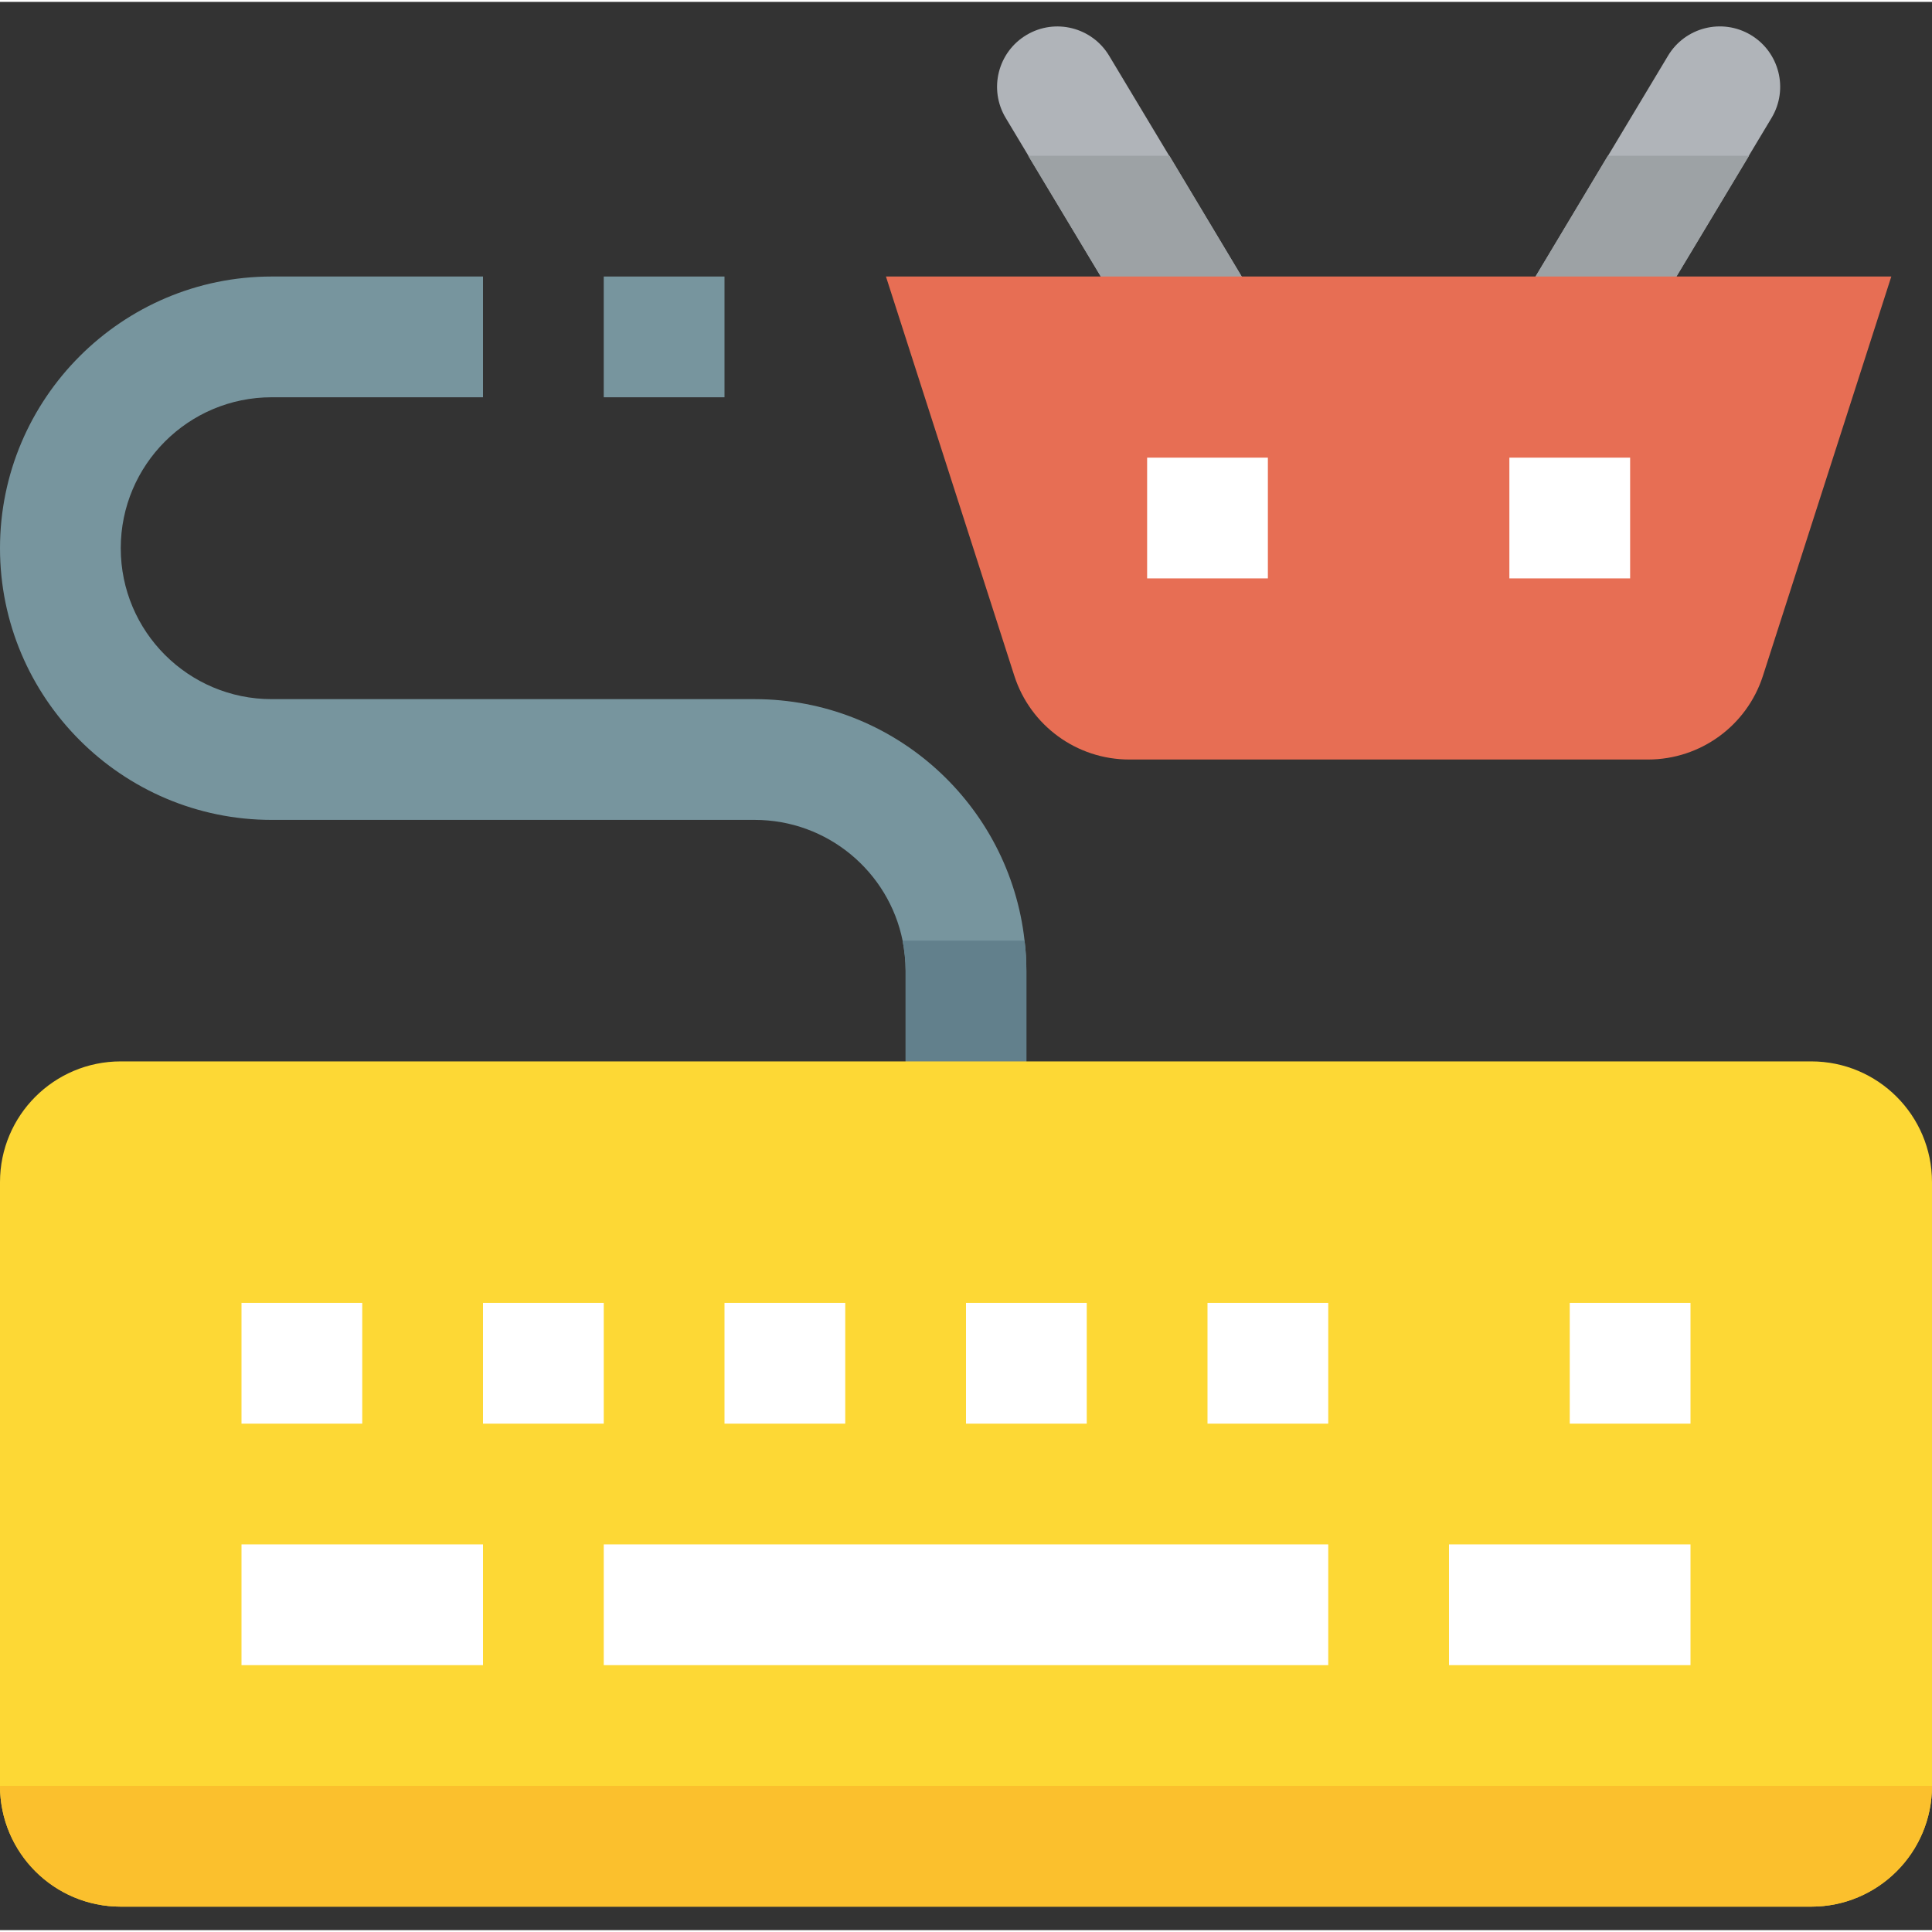 <svg height="512pt" viewBox="0 -6 512 511" width="512pt" xmlns="http://www.w3.org/2000/svg"><rect x="0" y="-6" width="512" height="511" fill="#333333" stroke="none"/><path d="m469.488 24.734-39.727 66.207-27.523-16.32 39.809-66.352c4.527-7.551 14.305-10.016 21.875-5.535 7.629 4.527 10.125 14.398 5.566 22zm0 0" fill="#b0b4b9"/><path d="m333.762 74.621-27.523 16.32-39.727-66.207c-4.559-7.602-2.062-17.473 5.551-21.984 7.57-4.496 17.344-2.016 21.875 5.535zm0 0" fill="#b0b4b9"/><path d="m309.922 34.781 23.84 39.84-27.523 16.32-33.758-56.16zm0 0" fill="#9da2a5"/><path d="m463.52 34.781-33.758 56.16-27.523-16.32 23.84-39.84zm0 0" fill="#9da2a5"/><path d="m436.734 194.781h-137.469c-13.906 0-26.211-8.977-30.465-22.207l-34.016-105.793h266.43l-34.016 105.809c-4.254 13.234-16.559 22.191-30.465 22.191zm0 0" fill="#e76e54"/><path d="m400 114.781h32v32h-32zm0 0" fill="#fff"/><path d="m304 114.781h32v32h-32zm0 0" fill="#fff"/><path d="m160 66.781h32v32h-32zm0 0" fill="#77959e"/><path d="m272 250.781v40h-32v-40c0-2.719-.32-5.438-.801-8-3.68-18.238-19.84-32-39.199-32h-128c-39.68 0-72-32.32-72-72s32.32-72 72-72h56v32h-56c-22.078 0-40 17.922-40 40 0 22.082 17.922 40 40 40h128c36.961 0 67.52 28 71.52 64 .32 2.562.48 5.281.48 8zm0 0" fill="#77959e"/><path d="m272 250.781v40h-32v-40c0-2.719-.32-5.438-.801-8h32.32c.32 2.562.48 5.281.48 8zm0 0" fill="#62808c"/><path d="m480 498.781h-448c-17.68 0-32-14.32-32-32v-160c0-17.68 14.32-32 32-32h448c17.68 0 32 14.32 32 32v160c0 17.68-14.32 32-32 32zm0 0" fill="#fdd835"/><g fill="#fff"><path d="m160 402.781h192v32h-192zm0 0"/><path d="m64 402.781h64v32h-64zm0 0"/><path d="m384 402.781h64v32h-64zm0 0"/><path d="m64 338.781h32v32h-32zm0 0"/><path d="m128 338.781h32v32h-32zm0 0"/><path d="m192 338.781h32v32h-32zm0 0"/><path d="m256 338.781h32v32h-32zm0 0"/><path d="m320 338.781h32v32h-32zm0 0"/><path d="m416 338.781h32v32h-32zm0 0"/></g><path d="m480 498.781h-448c-17.68 0-32-14.32-32-32h512c0 17.68-14.32 32-32 32zm0 0" fill="#fbc02d"/></svg>